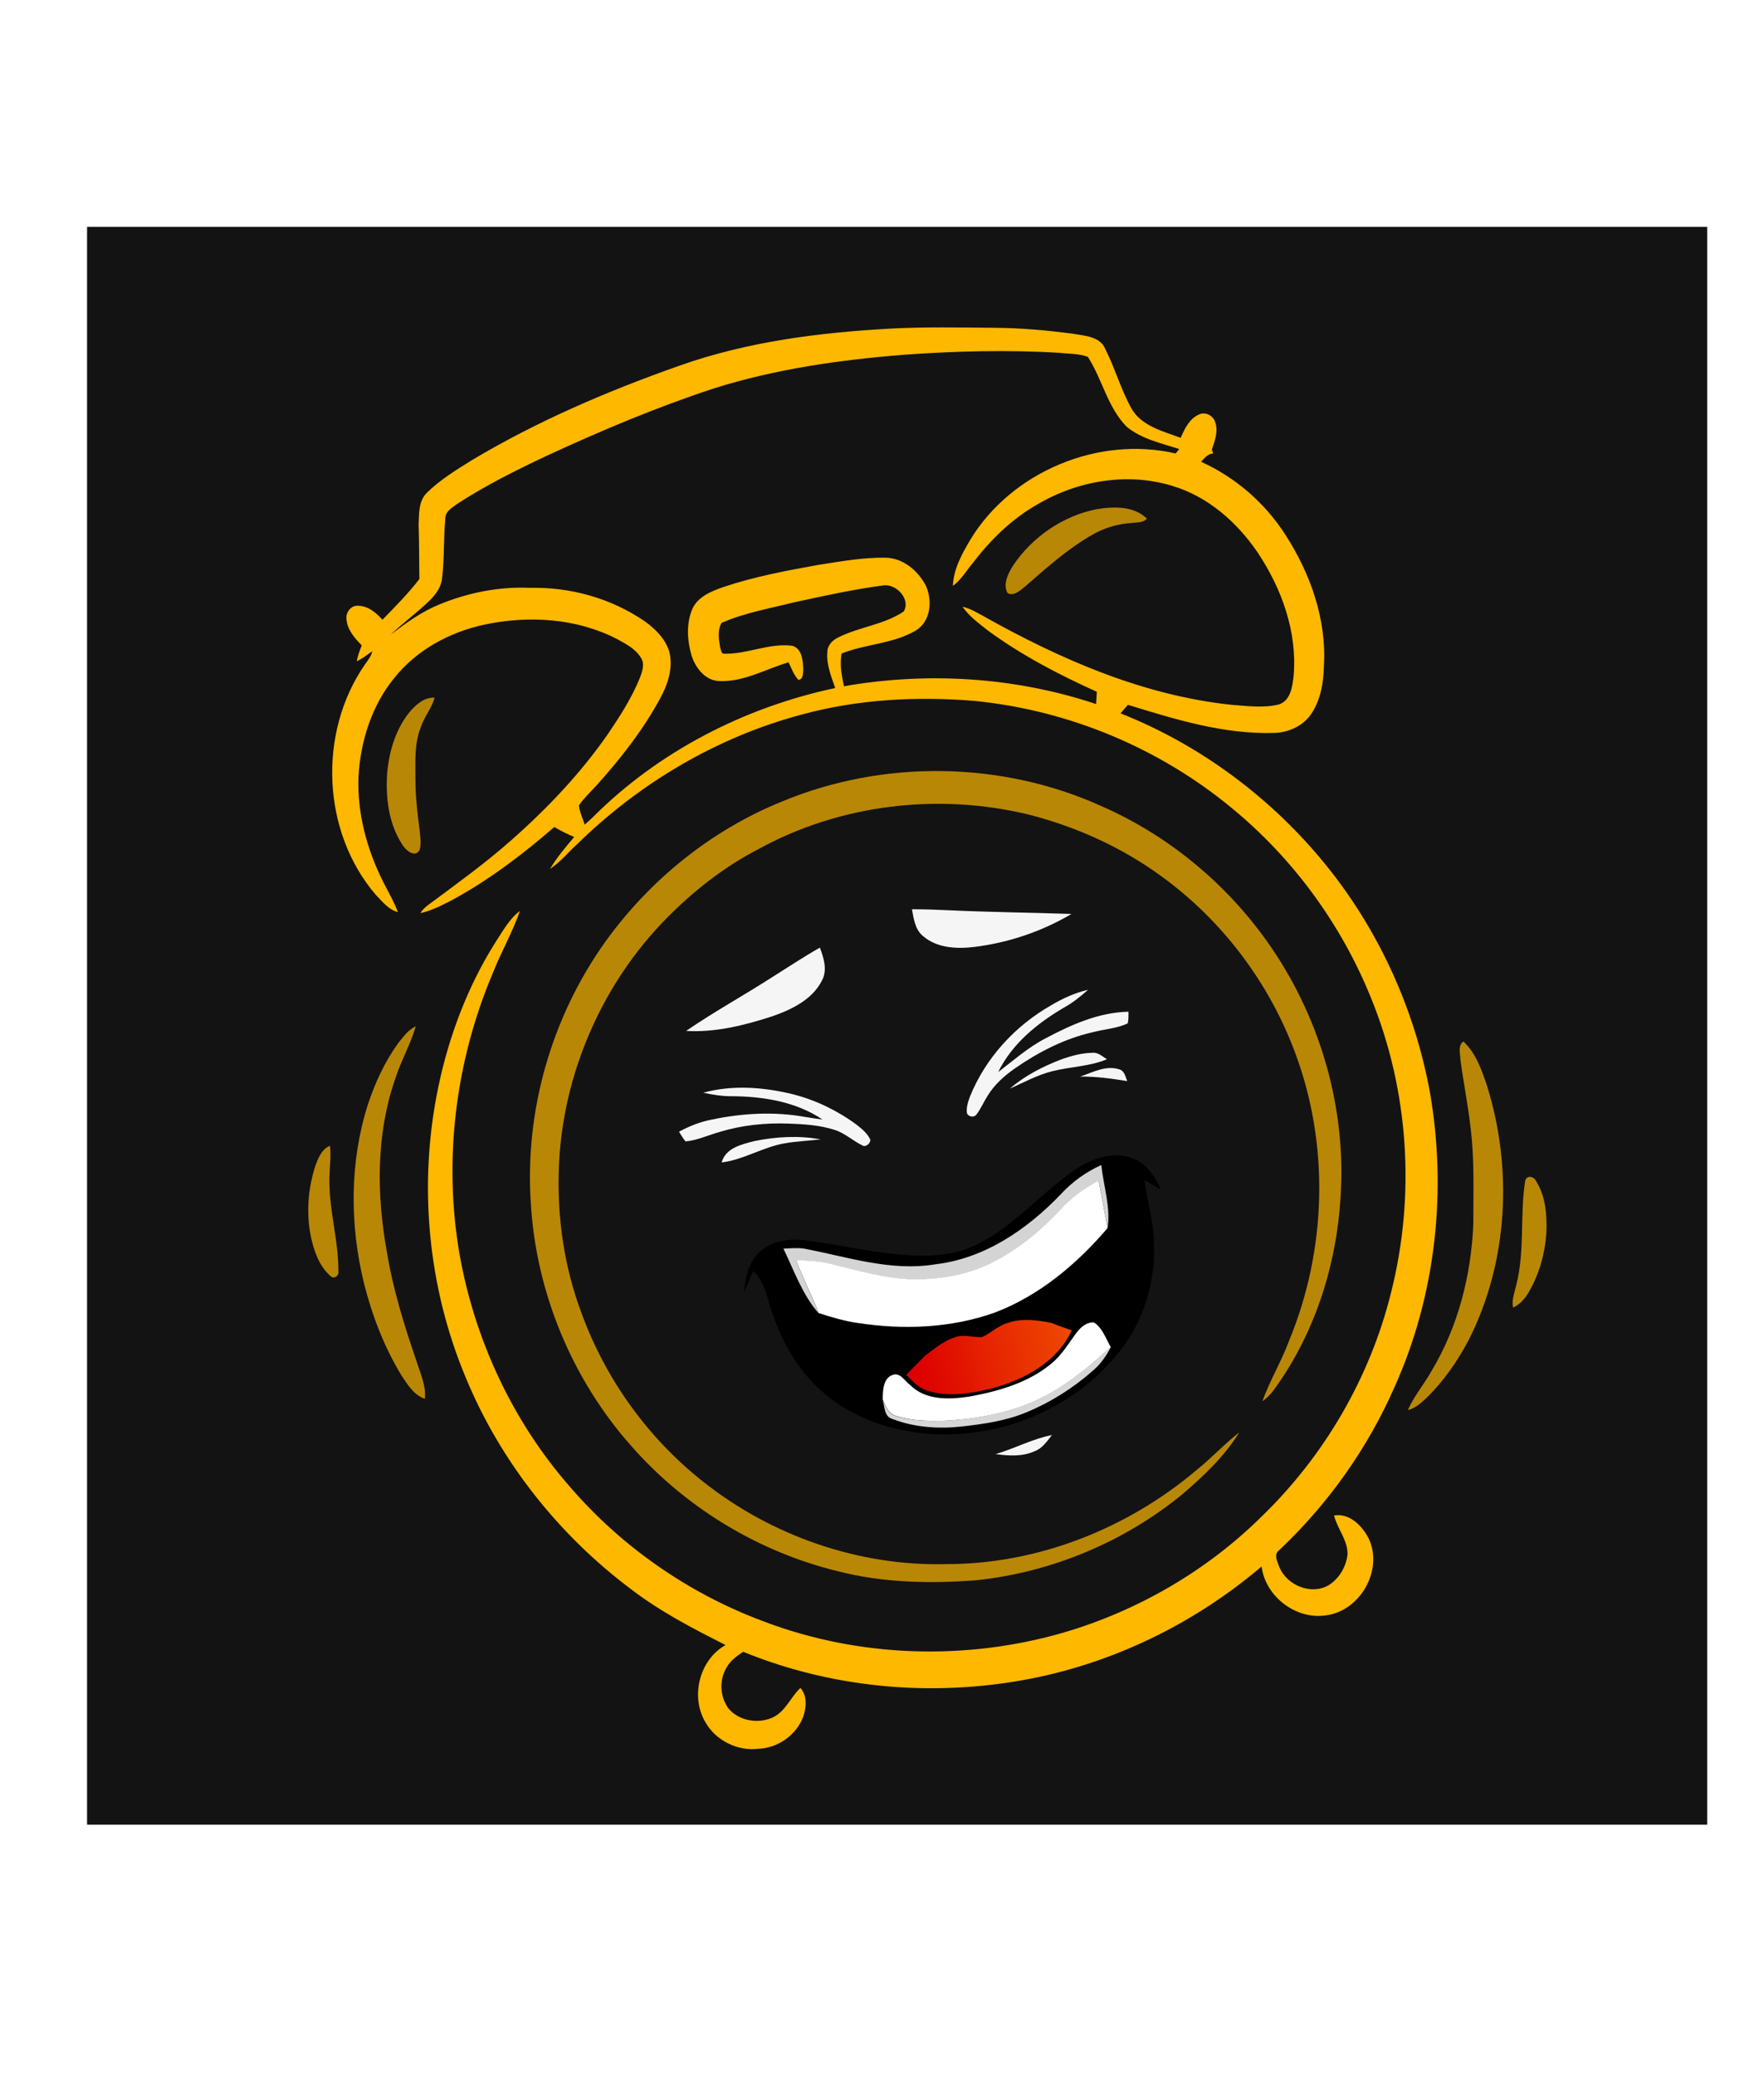 <svg width="233" height="274" viewBox="0 0 233 274" fill="none" xmlns="http://www.w3.org/2000/svg">
<g id="Frame 10549">
<rect width="214" height="211" transform="translate(11.5 29.955)" fill="#131313"/>
<g id="Group 513">
<g id="Group 512" filter="url(#filter0_d_1_2042)">
<g id="Group 508">
<path id="Vector" d="M120.456 120.071C122.107 120.069 123.758 120.126 125.408 120.206C130.779 120.457 136.156 120.504 141.528 120.69C137.643 122.99 133.281 124.462 128.804 125.033C126.468 125.325 123.803 125.234 121.932 123.623C120.861 122.76 120.692 121.327 120.456 120.071Z" fill="#F5F5F5"/>
<path id="Vector_2" d="M101.996 129.036C104.092 127.727 106.145 126.353 108.298 125.135C108.81 126.514 109.32 128.107 108.558 129.502C107.271 132.03 104.516 133.335 101.959 134.22C98.308 135.401 94.499 136.36 90.629 136.135C94.314 133.605 98.239 131.453 101.996 129.036Z" fill="#F5F5F5"/>
</g>
<g id="Group 509">
<path id="Vector_3" d="M133.366 143.764C135.367 142.05 137.732 140.83 140.183 139.897C141.507 139.419 142.893 139.051 144.308 139.023C145.057 138.945 145.619 139.528 146.22 139.873C143.922 140.836 141.392 140.851 139 141.453C137.019 141.945 135.223 142.945 133.366 143.764Z" fill="#F5F5F5"/>
<g id="#212121fe">
<path id="Vector_4" d="M92.882 144.297C96.75 143.232 100.906 143.551 104.777 144.511C107.789 145.288 110.641 146.668 113.148 148.524C113.859 149.077 114.594 149.681 114.971 150.526C114.914 150.982 114.553 151.339 114.088 151.343C112.743 150.739 111.654 149.642 110.227 149.199C108.244 148.566 106.146 148.44 104.083 148.369C101.055 148.266 98.006 148.583 95.104 149.46C93.591 149.884 92.135 150.568 90.556 150.734C90.215 150.339 89.961 149.882 89.689 149.443C91.063 148.706 92.525 148.118 94.067 147.835C98.093 146.99 102.295 146.762 106.366 147.498C107.12 147.625 107.874 147.739 108.635 147.831C105.147 145.484 100.854 144.795 96.745 144.758C95.445 144.776 94.153 144.565 92.882 144.297Z" fill="#F5F5F5"/>
<path id="Vector_5" d="M142.669 142.166C144.313 141.617 146.071 140.631 147.844 141.211C148.535 141.4 148.651 142.195 148.888 142.764C146.827 142.43 144.758 142.137 142.669 142.166Z" fill="#F5F5F5"/>
<g id="#222222fe">
<path id="Vector_6" d="M138.848 132.746C140.367 131.845 141.987 131.096 143.719 130.706C142.745 131.564 141.737 132.391 140.602 133.019C137.06 135.08 133.688 137.807 131.844 141.571C133.871 140.03 135.785 138.317 138.06 137.139C141.461 135.329 145.134 133.674 149.059 133.601C149.044 134.117 149.092 134.643 148.951 135.147C147.517 135.809 145.9 135.902 144.381 136.296C140.621 137.14 137.146 138.934 133.998 141.122C132.632 142.089 131.352 143.229 130.468 144.673C129.948 145.475 129.578 146.371 129.004 147.139C128.714 147.602 127.974 147.512 127.729 147.044C127.601 146.28 127.858 145.528 128.111 144.822C130.175 139.702 134.095 135.448 138.848 132.746Z" fill="#F5F5F5"/>
</g>
</g>
<g id="#212121fd">
<path id="Vector_7" d="M95.32 153.504C95.85 151.572 97.96 151.125 99.63 150.683C102.508 150.099 105.495 149.926 108.4 150.457C106.795 150.65 105.174 150.701 103.581 150.988C100.728 151.494 98.213 153.147 95.32 153.504Z" fill="#F5F5F5"/>
</g>
</g>
<g id="Group 511">
<path id="Vector_8" d="M99.992 165.696C101.545 163.895 104.102 163.49 106.352 163.786C110.658 164.296 114.884 165.37 119.211 165.695C122.576 165.984 126.115 165.841 129.178 164.27C134.137 161.785 137.677 157.33 142.254 154.298C144.496 152.811 147.522 151.894 150.063 153.171C151.686 153.915 152.607 155.526 153.337 157.072C152.605 156.673 151.887 156.253 151.164 155.848C151.535 158.65 152.406 161.385 152.424 164.23C152.603 169.128 151.181 174.116 148.199 178.032C141.269 187.32 128.388 191.519 117.275 188.389C113.425 187.298 109.785 185.263 107.084 182.284C104.857 179.86 103.251 176.92 102.15 173.834C101.391 171.78 101.166 169.416 99.512 167.821C99.049 168.785 98.634 169.769 98.211 170.752C98.506 168.992 98.71 167.06 99.992 165.696ZM103.483 164.976C104.89 167.858 105.973 171 108.132 173.432C109.806 173.972 111.501 174.461 113.248 174.708C119.275 175.604 125.571 175.347 131.343 173.288C137.25 171.046 142.217 166.884 146.293 162.138C146.729 159.352 145.769 156.601 145.479 153.846C143.471 154.751 141.661 156.047 140.158 157.661C135.715 162.29 130.05 166.165 123.541 166.94C117.671 167.936 111.915 166.007 106.203 164.959C105.298 164.841 104.387 164.924 103.483 164.976ZM122.258 179C121.404 179.86 120.541 180.716 119.697 181.59C120.54 182.407 121.372 183.346 122.551 183.662C125.386 184.521 128.415 183.977 131.217 183.259C135.402 182.102 139.665 179.771 141.563 175.666C140.613 175.341 139.667 175.009 138.727 174.649C136.883 174.315 134.936 174.067 133.124 174.705C131.855 175.067 130.899 176.038 129.72 176.579C128.559 176.668 127.38 176.195 126.24 176.581C124.737 177.052 123.495 178.064 122.258 179ZM116.589 184.844C116.863 185.736 116.772 187.077 117.879 187.376C120.775 188.497 123.948 188.706 127.014 188.374C129.908 188.046 132.839 187.641 135.549 186.509C138.793 185.17 141.802 183.262 144.426 180.933C145.404 180.088 146.154 179.018 146.732 177.868C146.071 176.751 145.647 175.361 144.504 174.627C143.584 174.581 142.818 175.208 142.284 175.895C141.195 177.297 140.306 178.882 138.914 180.021C135.836 182.591 131.846 183.721 127.974 184.433C125.35 184.831 122.21 184.96 120.194 182.918C119.505 182.424 118.895 181.254 117.911 181.63C116.615 182.071 116.62 183.712 116.589 184.844Z" fill="black"/>
<path id="Vector_9" d="M131.51 192.018C134.024 191.281 136.362 190.007 138.947 189.501C138.298 190.335 137.66 191.285 136.616 191.655C135.005 192.37 133.211 192.249 131.51 192.018Z" fill="#F5F5F5"/>
<g id="Group 510">
<g id="#d4d4d4ff">
<path id="Vector_10" d="M103.483 164.888C104.387 164.839 105.298 164.759 106.203 164.883C111.918 165.965 117.678 167.936 123.546 166.957C130.055 166.205 135.713 162.321 140.148 157.672C141.648 156.051 143.455 154.752 145.462 153.848C145.758 156.628 146.722 159.407 146.292 162.215C145.891 160.112 145.54 158.002 145.121 155.904C143.272 156.896 141.537 158.118 140.13 159.688C137.476 162.561 134.408 165.092 130.903 166.84C127.814 168.376 124.335 168.98 120.903 168.97C116.961 168.962 113.168 167.729 109.359 166.847C107.979 166.535 106.559 166.494 105.154 166.432C106.046 168.81 107.217 171.072 108.148 173.437C105.985 170.974 104.895 167.8 103.483 164.888Z" fill="#D4D4D4"/>
</g>
<g id="#ffffffff">
<path id="Vector_11" d="M105.15 166.399C106.556 166.461 107.975 166.502 109.355 166.813C113.163 167.692 116.956 168.923 120.897 168.93C124.328 168.94 127.807 168.337 130.895 166.803C134.399 165.058 137.465 162.532 140.119 159.664C141.526 158.097 143.261 156.877 145.108 155.887C145.527 157.981 145.879 160.086 146.28 162.185C142.214 166.945 137.255 171.113 131.354 173.345C125.587 175.392 119.291 175.625 113.264 174.696C111.517 174.44 109.82 173.941 108.145 173.39C107.214 171.03 106.043 168.773 105.15 166.399Z" fill="white"/>
<path id="Vector_12" d="M116.594 184.797C116.624 183.657 116.615 182.004 117.91 181.565C118.894 181.191 119.505 182.372 120.196 182.873C122.215 184.939 125.355 184.822 127.978 184.433C131.849 183.732 135.836 182.611 138.91 180.035C140.299 178.894 141.186 177.302 142.272 175.893C142.805 175.203 143.569 174.575 144.49 174.626C145.634 175.37 146.061 176.772 146.723 177.901C143.38 180.925 139.827 183.849 135.58 185.487C132.084 186.834 128.334 187.445 124.602 187.619C122.511 187.642 120.363 187.632 118.353 186.972C117.363 186.696 116.948 185.664 116.594 184.797Z" fill="white"/>
</g>
<path id="Union" fill-rule="evenodd" clip-rule="evenodd" d="M138.708 174.658L138.717 174.644C139.658 175.01 140.604 175.349 141.555 175.681C139.665 179.807 135.407 182.136 131.224 183.283C128.424 183.995 125.396 184.53 122.559 183.652C121.523 183.369 120.755 182.602 120.011 181.859C119.907 181.756 119.804 181.653 119.701 181.552C120.331 180.898 120.97 180.254 121.609 179.61C121.825 179.392 122.041 179.174 122.257 178.955C122.263 178.958 122.268 178.961 122.273 178.963C122.378 178.884 122.482 178.804 122.587 178.723C123.716 177.86 124.868 176.979 126.239 176.552C126.927 176.321 127.63 176.404 128.335 176.489C128.797 176.544 129.259 176.599 129.719 176.565C130.207 176.342 130.656 176.043 131.106 175.745C131.741 175.324 132.376 174.902 133.118 174.692C134.925 174.06 136.868 174.315 138.708 174.658Z" fill="url(#paint0_linear_1_2042)"/>
<path id="Vector_13" d="M117.88 187.376C116.772 187.077 116.864 185.736 116.589 184.844C116.942 185.702 117.354 186.725 118.344 186.994C120.353 187.641 122.5 187.642 124.591 187.61C128.324 187.421 132.076 186.799 135.574 185.446C139.824 183.802 143.383 180.884 146.732 177.868C146.154 179.018 145.404 180.088 144.426 180.933C141.802 183.262 138.794 185.17 135.549 186.509C132.839 187.641 129.908 188.046 127.014 188.374C123.948 188.706 120.775 188.497 117.88 187.376Z" fill="#D6D6D6"/>
</g>
</g>
</g>
<g id="Group 507">
<g id="#484443ff">
<g id="Vector_14" filter="url(#filter1_d_1_2042)">
<path d="M117.865 43.381C122.356 43.157 126.853 43.247 131.348 43.287C134.837 43.306 138.317 43.617 141.773 44.084C143.312 44.348 145.331 44.429 146.012 46.124C147.278 48.646 148.046 51.395 149.408 53.868C150.717 56.25 153.585 56.938 155.949 57.815C156.474 56.633 157.09 55.305 158.343 54.748C159.136 54.341 160.147 54.807 160.461 55.616C160.978 56.857 160.468 58.182 160.066 59.376C160.11 59.5 160.2 59.752 160.244 59.88C159.525 59.92 159.093 60.496 158.648 60.978C163.177 63.03 167.064 66.392 169.751 70.573C173.079 75.698 175.247 81.797 174.868 87.971C174.812 90.132 174.451 92.384 173.235 94.216C172.159 95.873 170.159 96.76 168.224 96.785C161.612 96.978 155.224 94.99 148.979 93.074C148.655 93.451 148.329 93.824 148.008 94.197C158.592 98.396 168.003 105.418 175.163 114.264C182.123 122.86 186.838 133.248 188.851 144.118C191.152 157.217 189.669 171.023 184.189 183.181C180.631 191.286 175.399 198.638 168.958 204.709C168.168 205.257 168.753 206.27 168.992 206.967C170.006 209.34 173.157 210.671 175.462 209.349C176.895 208.479 177.831 206.861 177.993 205.21C177.993 203.341 176.647 201.876 176.211 200.122C178.267 199.764 179.977 201.537 180.817 203.226C182.733 207.399 179.604 212.799 175.076 213.321C171.129 213.881 167.136 210.805 166.638 206.858C158.21 214.03 148.027 219.143 137.195 221.457C124.244 224.2 110.438 223.146 98.162 218.12C97.363 218.664 96.53 219.233 96.038 220.092C94.968 221.737 95.062 224.023 96.212 225.6C97.649 227.317 100.343 227.715 102.29 226.682C103.835 225.824 104.47 224.06 105.726 222.897C106.641 223.93 106.513 225.438 106.103 226.663C105.216 229.114 102.725 230.85 100.131 230.934C97.394 231.26 94.524 229.823 93.171 227.419C91.162 224.026 92.381 219.174 95.839 217.23C91.513 215.047 87.184 212.802 83.327 209.838C73.776 202.675 66.1 192.987 61.531 181.943C56.487 169.922 55.23 156.378 57.88 143.62C59.277 136.871 61.746 130.318 65.416 124.471C66.392 123 67.242 121.37 68.675 120.285C67.708 123.115 66.181 125.709 65.096 128.492C60.166 140.112 58.549 153.121 60.689 165.571C62.682 176.898 67.718 187.722 75.316 196.377C82.158 204.305 91.025 210.447 100.837 214.099C113.452 218.901 127.634 219.33 140.578 215.557C150.344 212.674 159.423 207.406 166.669 200.237C174.942 192.228 180.96 181.903 183.731 170.719C186.991 157.874 186.101 143.981 181.063 131.711C177.132 121.998 170.743 113.293 162.639 106.656C153.062 98.744 141.088 93.774 128.729 92.558C121.075 91.917 113.268 92.34 105.838 94.374C94.723 97.344 84.506 103.381 76.298 111.415C75.076 112.513 74.037 113.834 72.65 114.739C73.555 113.222 74.703 111.869 75.844 110.525C74.939 110.146 74.056 109.713 73.219 109.206C69.052 112.824 64.617 116.186 59.759 118.832C58.4 119.532 57.025 120.254 55.52 120.583C55.803 120.132 56.188 119.759 56.624 119.457C60.297 116.717 64.035 114.049 67.469 111.004C72.227 106.827 76.622 102.196 80.251 96.996C81.872 94.601 83.458 92.154 84.54 89.463C84.832 88.658 85.184 87.697 84.683 86.901C83.99 85.722 82.73 85.053 81.567 84.422C76.214 81.626 69.863 81.246 64.026 82.472C59.457 83.448 55.087 85.787 52.136 89.457C49.106 93.121 47.62 97.858 47.349 102.56C47.16 107.34 48.441 112.09 50.562 116.35C51.237 117.71 52.027 119.016 52.553 120.443C51.321 120.126 50.506 119.056 49.657 118.189C42.488 109.853 41.972 96.735 48.208 87.737C48.593 87.193 49.032 86.664 49.178 85.999C48.497 86.447 47.875 86.988 47.122 87.32C47.243 86.596 47.514 85.909 47.785 85.227C46.839 84.269 45.863 83.147 45.763 81.741C45.654 80.889 46.345 79.943 47.247 79.993C48.584 79.981 49.676 80.898 50.522 81.837C52.201 80.099 53.924 78.385 55.392 76.46C55.364 74.078 55.373 71.692 55.292 69.31C55.358 67.857 55.261 66.165 56.394 65.064C58.145 63.341 60.266 62.054 62.34 60.76C70.968 55.61 80.248 51.638 89.712 48.301C98.744 45.094 108.339 43.891 117.865 43.381ZM119.417 46.845C110.923 47.52 102.417 48.727 94.272 51.296C86.77 53.765 79.474 56.829 72.311 60.144C68.228 62.069 64.163 64.079 60.378 66.548C59.762 67.018 58.907 67.462 58.835 68.324C58.561 71.027 58.723 73.757 58.378 76.454C58.247 77.617 57.495 78.569 56.686 79.359C55.069 80.939 53.212 82.251 51.592 83.831C53.601 82.267 55.697 80.767 58.07 79.803C61.818 78.27 65.879 77.449 69.938 77.626C75.312 77.493 80.743 78.995 85.178 82.058C86.571 83.05 87.865 84.344 88.391 86.011C88.944 88.138 88.238 90.328 87.215 92.194C84.991 96.315 82.089 100.035 78.973 103.512C78.136 104.454 77.194 105.313 76.466 106.348C76.547 107.232 76.97 108.053 77.228 108.899C77.549 108.612 77.869 108.329 78.183 108.037C86.876 99.282 98.284 93.413 110.314 90.857C109.801 89.317 109.132 87.759 109.284 86.095C109.281 85.231 109.944 84.549 110.678 84.195C113.458 82.783 116.752 82.506 119.364 80.752C120.353 79.128 118.329 76.989 116.599 77.315C112.621 77.841 108.693 78.715 104.771 79.567C101.596 80.366 98.318 80.935 95.307 82.254C94.751 83.215 94.934 84.425 95.121 85.47C95.223 85.803 95.248 86.4 95.758 86.325C98.769 86.378 101.646 84.873 104.672 85.28C105.913 85.666 106.05 87.181 106.1 88.272C106.075 88.776 106.146 89.725 105.453 89.778C104.846 89.118 104.541 88.257 104.162 87.464C101.17 88.325 98.33 90.036 95.133 89.936C93.217 89.964 91.871 88.226 91.342 86.555C90.773 84.612 90.636 82.438 91.401 80.528C92.091 78.817 93.942 78.083 95.556 77.517C99.658 76.143 103.926 75.34 108.177 74.581C111.07 74.137 113.977 73.605 116.913 73.645C119.243 73.658 121.218 75.328 122.275 77.297C123.187 79.268 122.966 82.064 120.947 83.274C117.958 85.028 114.335 85.031 111.169 86.297C110.88 87.725 111.178 89.212 111.474 90.62C122.552 88.686 134.097 89.404 144.777 92.972C144.808 92.43 144.842 91.892 144.877 91.354C139.897 89.106 135.017 86.565 130.592 83.34C129.357 82.366 128.048 81.424 127.133 80.124C128.166 80.338 129.055 80.92 129.976 81.405C140.093 87.078 151 91.833 162.639 93.071C164.725 93.22 166.871 93.538 168.933 93.021C170.482 92.511 170.712 90.633 170.871 89.243C171.369 83.455 169.3 77.72 166.119 72.961C163.4 68.958 159.535 65.553 154.832 64.159C148.886 62.328 142.261 63.488 136.971 66.641C133.609 68.557 130.809 71.31 128.474 74.37C127.628 75.393 126.94 76.566 125.864 77.377C125.939 75.138 127.074 73.123 128.185 71.238C133.646 62.284 145.069 57.516 155.28 59.883C155.401 59.74 155.644 59.448 155.765 59.301C153.38 58.518 150.792 57.986 148.811 56.344C146.292 53.781 145.595 50.083 143.695 47.128C142.491 46.671 141.169 46.736 139.91 46.59C133.083 46.17 126.234 46.36 119.417 46.845Z" fill="#FFB800"/>
</g>
<path id="Vector_15" opacity="0.7" d="M133.802 74.696C136.336 70.914 140.389 68.115 144.871 67.238C147.094 66.874 149.766 66.787 151.495 68.492C151.001 69.045 150.211 68.961 149.545 69.058C147.707 69.151 145.9 69.689 144.301 70.603C141.014 72.479 138.184 75.023 135.347 77.501C134.716 77.974 133.948 78.761 133.093 78.332C132.433 77.138 133.155 75.738 133.802 74.696Z" fill="#FFB800"/>
<path id="Vector_16" opacity="0.7" d="M54.298 93.796C55.103 92.915 56.13 92.054 57.405 92.132C57.032 93.519 56.049 94.626 55.598 95.985C54.708 98.171 54.873 100.572 54.87 102.88C54.873 105.085 55.112 107.284 55.408 109.467C55.498 110.397 55.672 111.368 55.417 112.288C54.742 113.296 53.617 112.282 53.172 111.585C51.306 108.777 50.904 105.228 51.153 101.932C51.44 99.017 52.351 96.041 54.298 93.796Z" fill="#FFB800"/>
<g id="Vector_17" opacity="0.7" filter="url(#filter2_d_1_2042)">
<path d="M103.344 105.819C116.665 100.292 132.256 100.488 145.409 106.416C154.248 110.27 161.951 116.627 167.497 124.508C174.118 133.904 177.645 145.492 177.126 156.996C176.743 166.408 173.876 175.834 168.296 183.488C167.87 184.095 167.338 184.617 166.735 185.05C167.73 182.3 169.257 179.781 170.274 177.038C175.238 165.036 175.63 151.162 171.055 138.982C167.621 129.742 161.438 121.556 153.461 115.756C148.214 111.906 142.174 109.175 135.876 107.567C123.989 104.681 111.001 106.192 100.25 112.092C95.628 114.465 91.504 117.725 87.877 121.432C79.847 129.655 74.843 140.755 73.932 152.207C73.387 159.45 74.293 166.837 76.899 173.635C80.074 182.235 85.632 189.926 92.823 195.615C101.867 202.808 113.437 206.849 125.012 206.544C137.052 206.556 148.904 201.869 158.058 194.116C160.014 192.548 161.718 190.688 163.693 189.149C161.759 192.287 159.031 194.868 156.251 197.257C148.541 203.605 138.933 207.611 129.003 208.671C122.866 209.144 116.618 209.019 110.628 207.474C100.119 204.905 90.465 199.033 83.34 190.897C75.533 182.086 70.79 170.6 70.112 158.844C69.301 146.674 72.862 134.292 79.947 124.371C85.828 116.185 93.977 109.598 103.344 105.819Z" fill="#FFB800"/>
</g>
<path id="Vector_18" opacity="0.7" d="M52.612 137.726C53.284 136.908 53.912 135.972 54.913 135.534C54.195 138.009 52.87 140.258 52.114 142.724C49.667 149.955 49.748 157.79 51.085 165.235C51.887 170.174 53.371 174.961 54.994 179.682C55.495 181.324 56.294 182.948 56.12 184.714C54.686 184.235 53.856 182.873 53.06 181.682C50.768 177.925 49.166 173.77 48.09 169.509C46.183 161.768 46.162 153.47 48.597 145.841C49.548 142.97 50.836 140.183 52.612 137.726Z" fill="#FFB800"/>
<path id="Vector_19" opacity="0.7" d="M192.903 139.925C192.878 139.12 192.524 138.094 193.295 137.528C194.965 139.08 195.708 141.3 196.421 143.4C199.817 154.31 199.213 166.595 194.044 176.855C192.558 179.704 190.701 182.382 188.393 184.624C187.675 185.284 186.932 185.977 185.955 186.207C186.77 184.338 188.129 182.78 189.109 180.998C192.601 175.179 194.315 168.414 194.604 161.668C194.598 157.429 194.772 153.172 194.247 148.951C193.908 145.928 193.301 142.942 192.903 139.925Z" fill="#FFB800"/>
<path id="Vector_20" opacity="0.7" d="M41.667 153.917C42.041 152.891 42.501 151.747 43.587 151.296C43.736 152.683 43.552 154.07 43.509 155.454C43.406 159.653 44.725 163.742 44.7 167.929C44.778 168.541 44.044 168.964 43.608 168.467C42.128 167.142 41.459 165.157 41.055 163.267C40.436 160.172 40.678 156.913 41.667 153.917Z" fill="#FFB800"/>
<path id="Vector_21" opacity="0.7" d="M201.444 155.992C201.574 155.18 202.557 155.28 202.871 155.92C204.181 157.976 204.355 160.539 204.249 162.915C204.056 165.577 203.31 168.227 201.979 170.55C201.469 171.424 200.806 172.252 199.854 172.668C199.646 171.67 200.05 170.703 200.262 169.745C201.434 165.251 200.744 160.542 201.444 155.992Z" fill="#FFB800"/>
</g>
</g>
</g>
</g>
<defs>
<filter id="filter0_d_1_2042" x="46.689" y="77.071" width="149.648" height="158.126" filterUnits="userSpaceOnUse" color-interpolation-filters="sRGB">
<feFlood flood-opacity="0" result="BackgroundImageFix"/>
<feColorMatrix in="SourceAlpha" type="matrix" values="0 0 0 0 0 0 0 0 0 0 0 0 0 0 0 0 0 0 127 0" result="hardAlpha"/>
<feOffset/>
<feGaussianBlur stdDeviation="21.5"/>
<feComposite in2="hardAlpha" operator="out"/>
<feColorMatrix type="matrix" values="0 0 0 0 1 0 0 0 0 0.72 0 0 0 0 0 0 0 0 1 0"/>
<feBlend mode="normal" in2="BackgroundImageFix" result="effect1_dropShadow_1_2042"/>
<feBlend mode="normal" in="SourceGraphic" in2="effect1_dropShadow_1_2042" result="shape"/>
</filter>
<filter id="filter1_d_1_2042" x="0.879" y="0.235" width="232.016" height="273.745" filterUnits="userSpaceOnUse" color-interpolation-filters="sRGB">
<feFlood flood-opacity="0" result="BackgroundImageFix"/>
<feColorMatrix in="SourceAlpha" type="matrix" values="0 0 0 0 0 0 0 0 0 0 0 0 0 0 0 0 0 0 127 0" result="hardAlpha"/>
<feOffset/>
<feGaussianBlur stdDeviation="21.5"/>
<feComposite in2="hardAlpha" operator="out"/>
<feColorMatrix type="matrix" values="0 0 0 0 1 0 0 0 0 0.72 0 0 0 0 0 0 0 0 1 0"/>
<feBlend mode="normal" in2="BackgroundImageFix" result="effect1_dropShadow_1_2042"/>
<feBlend mode="normal" in="SourceGraphic" in2="effect1_dropShadow_1_2042" result="shape"/>
</filter>
<filter id="filter2_d_1_2042" x="26.999" y="58.817" width="193.177" height="193.097" filterUnits="userSpaceOnUse" color-interpolation-filters="sRGB">
<feFlood flood-opacity="0" result="BackgroundImageFix"/>
<feColorMatrix in="SourceAlpha" type="matrix" values="0 0 0 0 0 0 0 0 0 0 0 0 0 0 0 0 0 0 127 0" result="hardAlpha"/>
<feOffset/>
<feGaussianBlur stdDeviation="21.5"/>
<feComposite in2="hardAlpha" operator="out"/>
<feColorMatrix type="matrix" values="0 0 0 0 1 0 0 0 0 0.72 0 0 0 0 0 0 0 0 1 0"/>
<feBlend mode="normal" in2="BackgroundImageFix" result="effect1_dropShadow_1_2042"/>
<feBlend mode="normal" in="SourceGraphic" in2="effect1_dropShadow_1_2042" result="shape"/>
</filter>
<linearGradient id="paint0_linear_1_2042" x1="120.492" y1="178.057" x2="140.811" y2="172.901" gradientUnits="userSpaceOnUse">
<stop stop-color="#DD0000"/>
<stop offset="1" stop-color="#FF4D00" stop-opacity="0.93"/>
</linearGradient>
</defs>
</svg>
